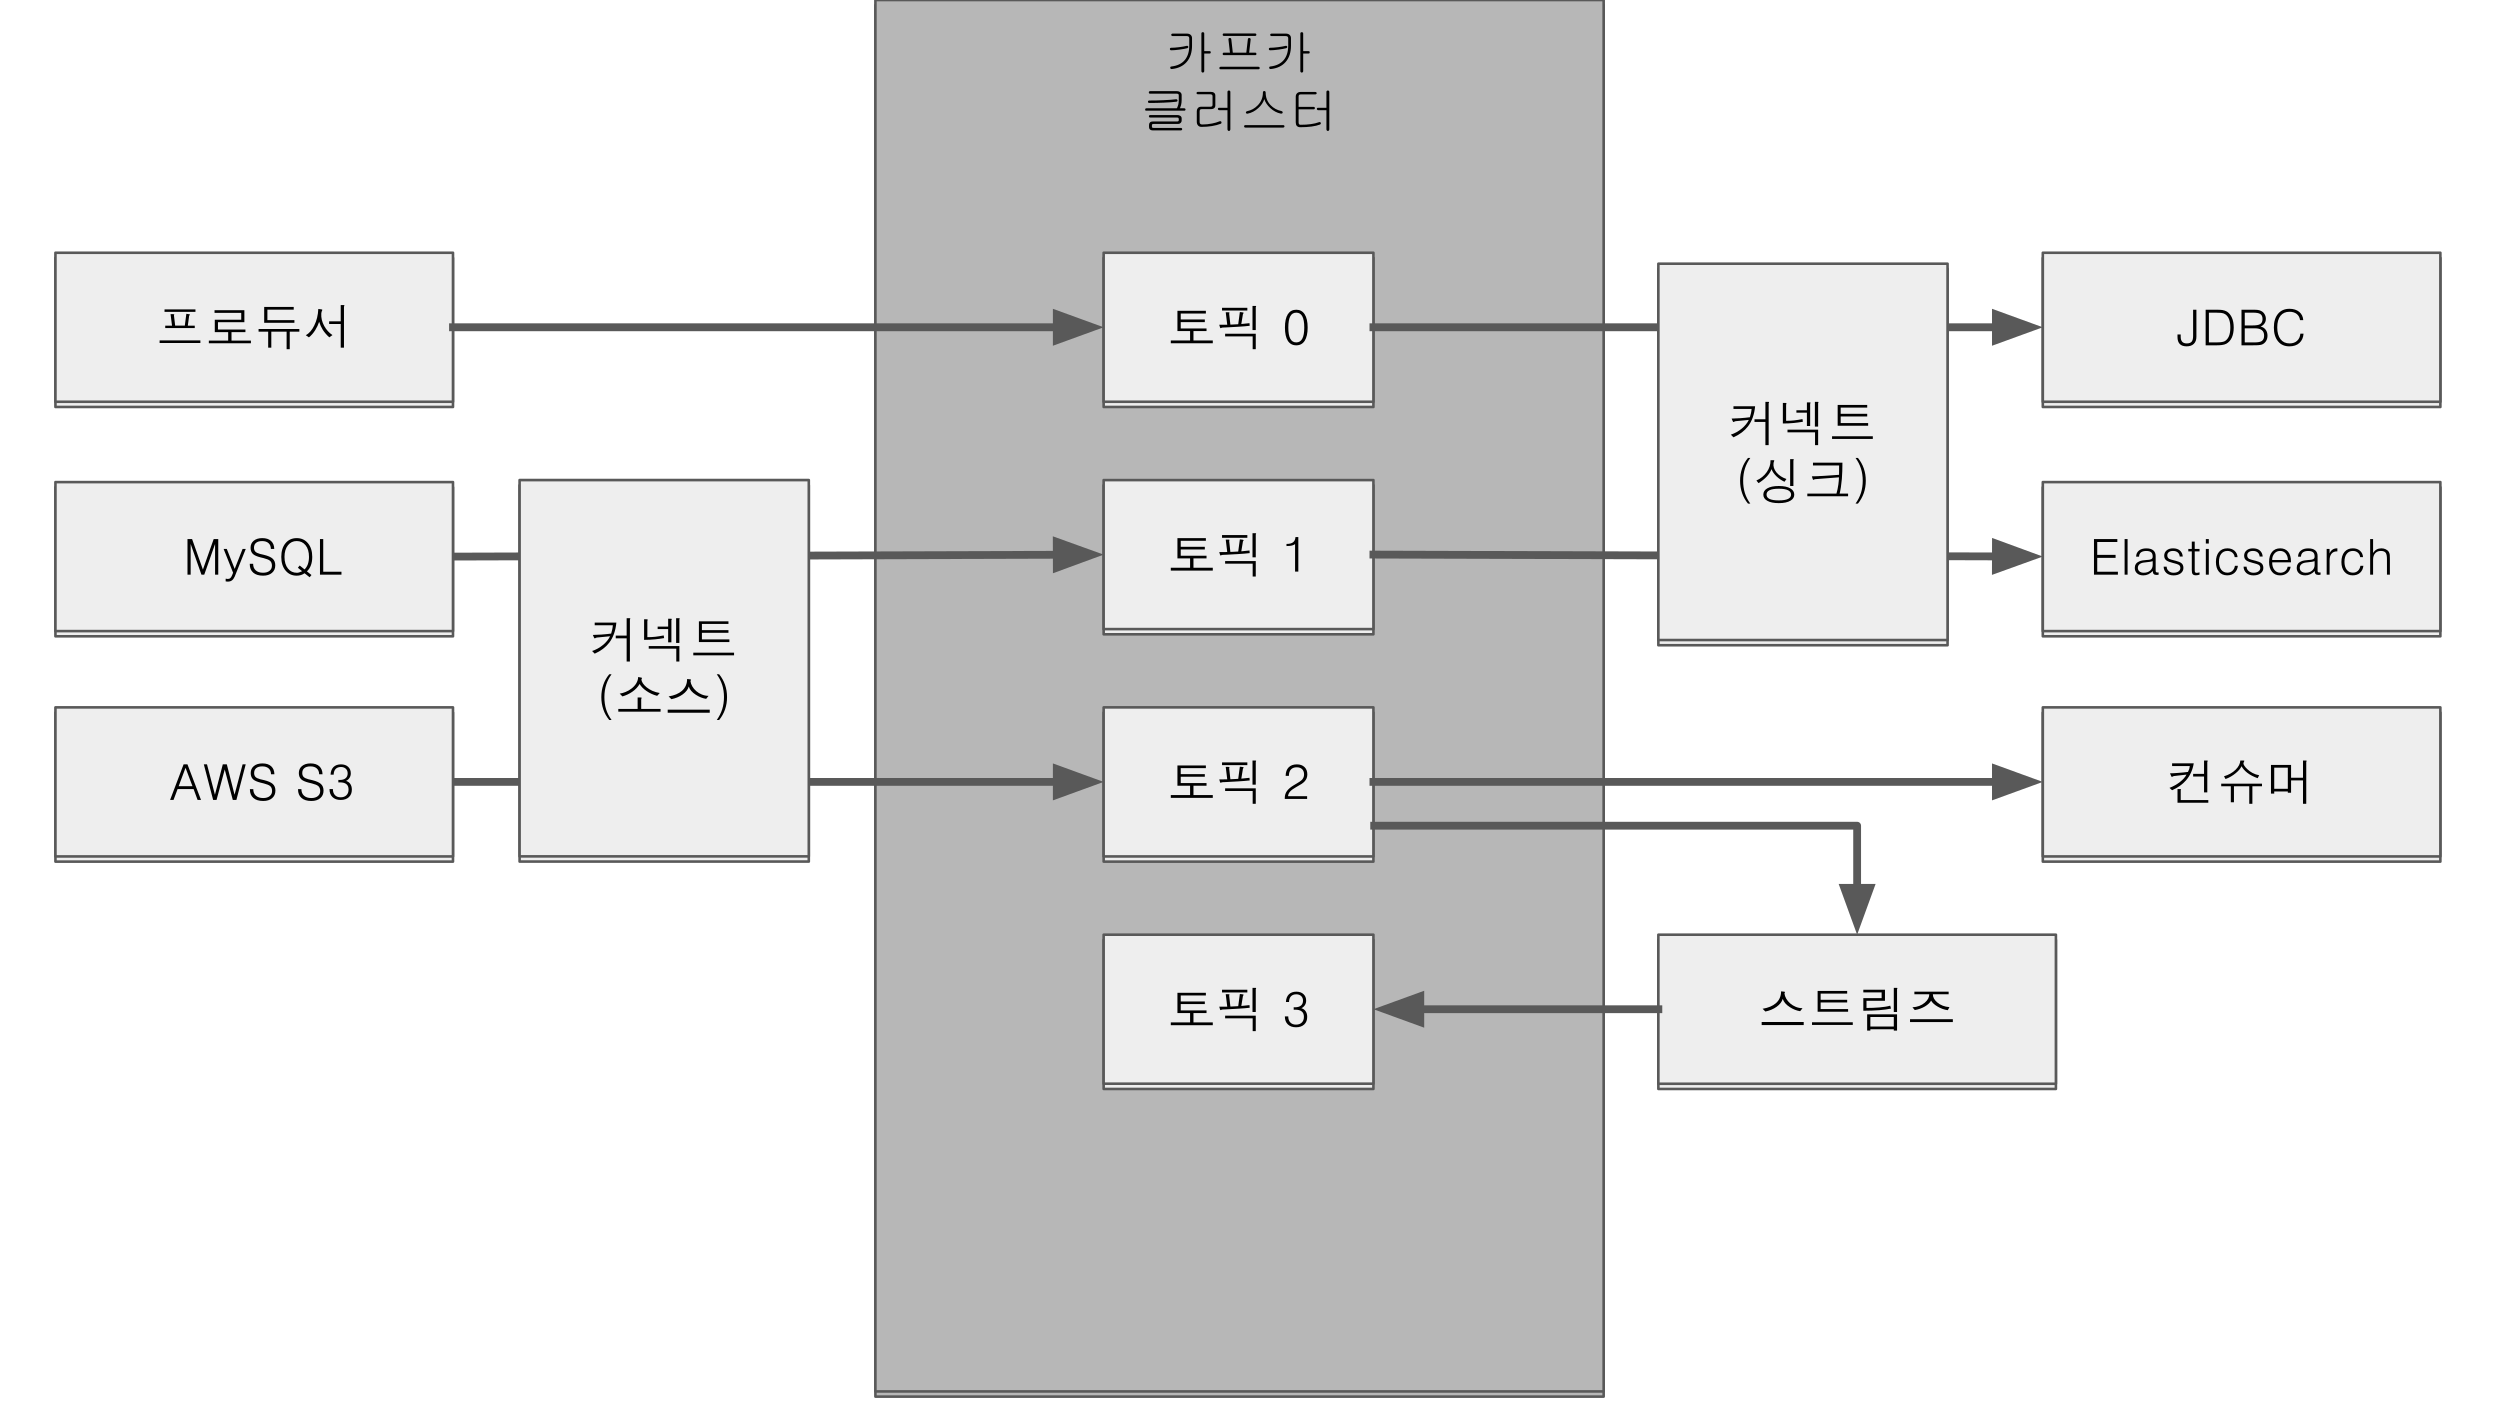 <svg version="1.1" viewBox="0.0 0.0 960.0 540.0" fill="none" stroke="none" stroke-linecap="square" stroke-miterlimit="10" xmlns:xlink="http://www.w3.org/1999/xlink" xmlns="http://www.w3.org/2000/svg"><clipPath id="g11ddf0a0acf_1_50.0"><path d="m0 0l960.0 0l0 540.0l-960.0 0l0 -540.0z" clip-rule="nonzero"/></clipPath><g clip-path="url(#g11ddf0a0acf_1_50.0)"><path fill="#ffffff" d="m0 0l960.0 0l0 540.0l-960.0 0z" fill-rule="evenodd"/><g filter="url(#shadowFilter-g11ddf0a0acf_1_50.1)"><use xlink:href="#g11ddf0a0acf_1_50.1" transform="matrix(1.0 0.0 0.0 1.0 0.0 2.0)"/></g><defs><filter id="shadowFilter-g11ddf0a0acf_1_50.1" filterUnits="userSpaceOnUse"><feGaussianBlur in="SourceAlpha" stdDeviation="2.0" result="blur"/><feComponentTransfer in="blur" color-interpolation-filters="sRGB"><feFuncR type="linear" slope="0" intercept="0.0"/><feFuncG type="linear" slope="0" intercept="0.0"/><feFuncB type="linear" slope="0" intercept="0.0"/><feFuncA type="linear" slope="0.5" intercept="0"/></feComponentTransfer></filter></defs><g id="g11ddf0a0acf_1_50.1"><path fill="#eeeeee" d="m21.287 97.058l152.661 0l0 57.228l-152.661 0z" fill-rule="evenodd"/><path stroke="#595959" stroke-width="1.0" stroke-linejoin="round" stroke-linecap="butt" d="m21.287 97.058l152.661 0l0 57.228l-152.661 0z" fill-rule="evenodd"/><path fill="#000000" d="m63.18 118.811l0 0.953l11.875 0l0 -0.953l-11.875 0zm3.188 1.812l-0.875 0l0.562 4.422l-2.609 0l0 0.938l11.344 0l0 -0.938l-2.672 0l0.5 -3.703q0.031 -0.109 0.094 -0.219q0.047 -0.047 0.141 -0.141q0.125 -0.141 0.094 -0.188q-0.047 -0.078 -0.406 -0.141l-0.984 -0.156l-0.594 4.547l-3.703 0l-0.453 -3.812q-0.031 -0.094 0.016 -0.203q0.016 -0.047 0.047 -0.141q0.094 -0.156 0.047 -0.203q-0.094 -0.062 -0.547 -0.062zm-5.078 10.078l0 1.016l15.656 0l0 -1.016l-15.656 0zm21.094 -11.594l0 1.031l10.25 0l0 2.641l-10.156 0l0 4.75l5.141 0l0 3.266l-7.422 0l0 1.031l16.156 0l0 -1.031l-7.453 0l0 -3.266l5.344 0l0 -0.984l-10.547 0l0 -2.828l10.141 0l0 -4.609l-11.453 0zm19.062 -1.234l0 6.094l11.609 0l0 -1.047l-10.375 0l0 -4.0l10.109 0l0 -1.047l-11.344 0zm13.5 8.469l-15.656 0l0 1.016l3.688 0l0 6.141l1.203 0l0 -6.141l5.875 0l0 6.734l1.203 0l0 -6.734l3.688 0l0 -1.016zm8.359 -7.562l-1.078 -0.141q-0.156 3.578 -1.562 6.375q-1.297 2.641 -3.234 3.719l1.188 0.812q1.344 -1.047 2.438 -2.797q0.969 -1.547 1.5 -3.188q0.516 1.688 1.375 3.062q0.938 1.484 2.516 2.922l1.219 -0.875q-1.938 -1.281 -3.141 -3.438q-1.312 -2.375 -1.156 -4.828q0.016 -0.312 0.109 -0.656q0.062 -0.188 0.188 -0.453q0.141 -0.281 0.094 -0.359q-0.047 -0.109 -0.453 -0.156zm3.078 4.625l0 1.016l4.453 0l0 9.078l1.25 0l0 -15.688q0 -0.094 0.047 -0.172q0.016 -0.062 0.078 -0.188q0.078 -0.172 0.047 -0.219q-0.047 -0.094 -0.391 -0.094l-1.031 0l0 6.266l-4.453 0z" fill-rule="nonzero"/></g><g filter="url(#shadowFilter-g11ddf0a0acf_1_50.2)"><use xlink:href="#g11ddf0a0acf_1_50.2" transform="matrix(1.0 0.0 0.0 1.0 0.0 2.0)"/></g><defs><filter id="shadowFilter-g11ddf0a0acf_1_50.2" filterUnits="userSpaceOnUse"><feGaussianBlur in="SourceAlpha" stdDeviation="2.0" result="blur"/><feComponentTransfer in="blur" color-interpolation-filters="sRGB"><feFuncR type="linear" slope="0" intercept="0.0"/><feFuncG type="linear" slope="0" intercept="0.0"/><feFuncB type="linear" slope="0" intercept="0.0"/><feFuncA type="linear" slope="0.5" intercept="0"/></feComponentTransfer></filter></defs><g id="g11ddf0a0acf_1_50.2"><path fill="#b7b7b7" d="m336.155 0l279.654 0l0 534.299l-279.654 0z" fill-rule="evenodd"/><path stroke="#595959" stroke-width="1.0" stroke-linejoin="round" stroke-linecap="butt" d="m336.155 0l279.654 0l0 534.299l-279.654 0z" fill-rule="evenodd"/></g><path fill="#000000" fill-opacity="0.0" d="m420.464 -2.6246718E-7l111.055 0l0 64.63l-111.055 0z" fill-rule="evenodd"/><path fill="#000000" d="m455.741 12.904l-5.422 0q-0.281 0 -0.438 0.141q-0.125 0.141 -0.125 0.328q0 0.188 0.125 0.328q0.172 0.156 0.453 0.156l5.375 0q0.516 0 0.75 0.219q0.219 0.219 0.219 0.656l0 2.75q0 3.562 -1.734 5.594q-1.734 2.062 -5.109 2.453q-0.531 0.047 -0.453 0.531q0.062 0.484 0.578 0.453q3.641 -0.359 5.703 -2.688q2.078 -2.375 2.078 -6.297l0 -2.875q0 -0.812 -0.547 -1.281q-0.516 -0.469 -1.453 -0.469zm-0.141 4.719q-1.062 0.266 -2.859 0.5q-1.797 0.219 -2.969 0.219q-0.531 0 -0.531 0.484q0 0.484 0.547 0.484q1.234 0 3.141 -0.266q1.844 -0.234 2.969 -0.531q0.234 -0.078 0.359 -0.266q0.109 -0.156 0.047 -0.328q-0.047 -0.188 -0.234 -0.281q-0.188 -0.094 -0.469 -0.016zm6.828 2.016l0 -6.781q0 -0.25 -0.188 -0.391q-0.141 -0.109 -0.375 -0.109q-0.219 0 -0.359 0.109q-0.172 0.141 -0.172 0.391l0 14.469q0 0.25 0.172 0.391q0.141 0.156 0.359 0.156q0.234 0 0.375 -0.156q0.188 -0.141 0.188 -0.391l0 -6.766l2.062 0q0.438 0 0.438 -0.469q0 -0.453 -0.438 -0.453l-2.062 0zm19.562 0.578l-2.312 0l0.578 -5.031q0.016 -0.266 -0.141 -0.438q-0.141 -0.125 -0.359 -0.156q-0.219 -0.016 -0.391 0.094q-0.172 0.141 -0.188 0.391l-0.594 5.141l-5.188 0l-0.578 -5.156q-0.031 -0.25 -0.219 -0.391q-0.172 -0.109 -0.391 -0.094q-0.219 0.016 -0.359 0.156q-0.156 0.156 -0.125 0.422l0.578 5.062l-2.312 0q-0.469 0 -0.469 0.469q-0.031 0.484 0.422 0.484l12.078 0q0.469 0 0.438 -0.484q0 -0.469 -0.469 -0.469zm-0.078 -7.375l-11.891 0q-0.531 0 -0.5 0.484q0 0.469 0.5 0.469l11.969 0q0.219 0 0.344 -0.156q0.125 -0.141 0.109 -0.312q0 -0.219 -0.125 -0.344q-0.172 -0.141 -0.406 -0.141zm1.266 12.797l-14.391 0q-0.25 0 -0.406 0.125q-0.125 0.156 -0.141 0.344q-0.031 0.188 0.094 0.328q0.109 0.156 0.312 0.156l14.672 0q0.203 0 0.312 -0.156q0.109 -0.141 0.109 -0.328q-0.016 -0.188 -0.156 -0.344q-0.156 -0.125 -0.406 -0.125zm10.562 -12.734l-5.422 0q-0.281 0 -0.438 0.141q-0.125 0.141 -0.125 0.328q0 0.188 0.125 0.328q0.172 0.156 0.453 0.156l5.375 0q0.516 0 0.75 0.219q0.219 0.219 0.219 0.656l0 2.75q0 3.562 -1.734 5.594q-1.734 2.062 -5.109 2.453q-0.531 0.047 -0.453 0.531q0.062 0.484 0.578 0.453q3.641 -0.359 5.703 -2.688q2.078 -2.375 2.078 -6.297l0 -2.875q0 -0.812 -0.547 -1.281q-0.516 -0.469 -1.453 -0.469zm-0.141 4.719q-1.062 0.266 -2.859 0.5q-1.797 0.219 -2.969 0.219q-0.531 0 -0.531 0.484q0 0.484 0.547 0.484q1.234 0 3.141 -0.266q1.844 -0.234 2.969 -0.531q0.234 -0.078 0.359 -0.266q0.109 -0.156 0.047 -0.328q-0.047 -0.188 -0.234 -0.281q-0.188 -0.094 -0.469 -0.016zm6.828 2.016l0 -6.781q0 -0.25 -0.188 -0.391q-0.141 -0.109 -0.375 -0.109q-0.219 0 -0.359 0.109q-0.172 0.141 -0.172 0.391l0 14.469q0 0.25 0.172 0.391q0.141 0.156 0.359 0.156q0.234 0 0.375 -0.156q0.188 -0.141 0.188 -0.391l0 -6.766l2.062 0q0.438 0 0.438 -0.469q0 -0.453 -0.438 -0.453l-2.062 0z" fill-rule="nonzero"/><path fill="#000000" d="m451.538 38.117q-1.75 0.234 -4.766 0.359q-2.609 0.125 -5.391 0.125q-0.562 0 -0.562 0.453q0 0.484 0.562 0.484q2.781 0 5.578 -0.125q3.031 -0.125 4.797 -0.359q0.219 -0.031 0.359 -0.203q0.094 -0.141 0.047 -0.344q-0.031 -0.188 -0.188 -0.297q-0.172 -0.141 -0.438 -0.094zm0.375 -3.109l-10.25 0q-0.5 0 -0.516 0.484q0 0.484 0.5 0.484l10.203 0q0.469 0 0.656 0.172q0.141 0.172 0.141 0.516l0 1.672q0 1.078 -0.188 1.859q-0.25 1.047 -0.891 1.938l1.156 0q0.562 -0.766 0.812 -1.828q0.219 -0.891 0.219 -1.953l0 -1.828q0 -0.672 -0.5 -1.078q-0.5 -0.438 -1.344 -0.438zm2.781 6.578l-14.422 0q-0.5 0 -0.531 0.453q-0.047 0.469 0.406 0.469l14.672 0q0.203 0 0.312 -0.141q0.109 -0.141 0.109 -0.328q-0.016 -0.203 -0.141 -0.328q-0.172 -0.125 -0.406 -0.125zm-2.641 2.594l-10.297 0q-0.562 0 -0.578 0.469q0 0.484 0.562 0.484l10.188 0q0.391 0 0.547 0.125q0.172 0.141 0.172 0.469l0 0.453q0 0.25 -0.188 0.359q-0.156 0.109 -0.5 0.109l-9.312 0q-0.688 0 -1.062 0.359q-0.359 0.359 -0.359 0.969l0 0.828q0 0.578 0.344 0.906q0.359 0.359 0.984 0.359l10.906 0q0.25 0 0.375 -0.156q0.125 -0.141 0.125 -0.328q-0.016 -0.188 -0.141 -0.344q-0.172 -0.125 -0.422 -0.125l-10.438 0q-0.328 0 -0.484 -0.109q-0.141 -0.109 -0.141 -0.391l0 -0.453q0 -0.266 0.125 -0.422q0.156 -0.141 0.516 -0.141l9.422 0q0.594 0 0.969 -0.391q0.391 -0.359 0.391 -0.891l0 -0.891q0 -0.578 -0.516 -0.938q-0.484 -0.312 -1.188 -0.312zm12.875 -8.906l-4.859 0q-0.594 0 -0.594 0.469q-0.016 0.453 0.562 0.453l4.531 0q0.547 0 0.812 0.172q0.234 0.188 0.234 0.578l0 3.359q0 0.375 -0.234 0.531q-0.219 0.156 -0.703 0.156l-3.5 0q-0.734 0 -1.203 0.516q-0.406 0.484 -0.406 1.172l0 4.078q0 0.875 0.453 1.391q0.469 0.578 1.359 0.578q2.062 0 3.984 -0.312q1.938 -0.312 3.406 -0.891q0.219 -0.109 0.281 -0.312q0.047 -0.188 -0.016 -0.375q-0.094 -0.188 -0.281 -0.266q-0.203 -0.094 -0.453 0.016q-1.25 0.531 -2.875 0.844q-1.844 0.375 -3.766 0.375q-0.547 0 -0.781 -0.266q-0.219 -0.234 -0.219 -0.719l0 -4.0q0 -0.484 0.172 -0.688q0.188 -0.219 0.641 -0.219l3.391 0q0.938 0 1.406 -0.406q0.422 -0.375 0.422 -1.062l0 -3.766q0 -0.688 -0.484 -1.047q-0.453 -0.359 -1.281 -0.359zm7.531 14.344l0 -14.312q0 -0.266 -0.172 -0.422q-0.156 -0.125 -0.375 -0.125q-0.25 0 -0.391 0.125q-0.172 0.156 -0.172 0.422l0 6.078l-3.172 0q-0.266 0 -0.391 0.125q-0.125 0.156 -0.125 0.328q0.016 0.188 0.172 0.344q0.156 0.141 0.438 0.141l3.078 0l0 7.297q0 0.312 0.172 0.5q0.141 0.172 0.391 0.172q0.219 0 0.375 -0.172q0.172 -0.203 0.172 -0.5zm12.5 -14.078q0 2.875 -1.984 4.906q-1.719 1.766 -4.016 2.234q-0.297 0.047 -0.422 0.234q-0.141 0.156 -0.109 0.359q0.031 0.188 0.203 0.297q0.188 0.109 0.453 0.078q2.25 -0.453 4.094 -2.141q1.75 -1.578 2.312 -3.453q0.594 1.859 2.312 3.453q1.828 1.672 3.984 2.109q0.312 0.062 0.531 -0.047q0.188 -0.109 0.219 -0.312q0.062 -0.203 -0.062 -0.375q-0.156 -0.188 -0.438 -0.25q-2.422 -0.5 -4.094 -2.219q-1.922 -1.984 -1.922 -4.844q0 -0.297 -0.172 -0.484q-0.156 -0.141 -0.359 -0.141q-0.219 0 -0.375 0.141q-0.156 0.172 -0.156 0.453zm7.734 12.5l-14.406 0q-0.547 0 -0.547 0.469q0 0.484 0.547 0.484l14.422 0q0.234 0 0.391 -0.156q0.141 -0.141 0.141 -0.328q0 -0.188 -0.141 -0.344q-0.156 -0.125 -0.406 -0.125zm12.297 -12.734l-5.531 0q-0.938 0 -1.438 0.562q-0.453 0.484 -0.453 1.25l0 9.859q0 0.875 0.391 1.344q0.453 0.531 1.375 0.531q2.344 0 4.25 -0.25q1.969 -0.266 3.219 -0.75q0.547 -0.234 0.359 -0.688q-0.172 -0.438 -0.703 -0.234q-1.344 0.5 -3.078 0.734q-1.734 0.25 -4.031 0.25q-0.375 0 -0.531 -0.266q-0.156 -0.203 -0.156 -0.625l0 -5.031l5.719 0q0.531 0 0.531 -0.484q0 -0.469 -0.531 -0.469l-5.719 0l0 -3.922q0 -0.422 0.172 -0.641q0.203 -0.219 0.609 -0.219l5.578 0q0.281 0 0.453 -0.156q0.141 -0.141 0.141 -0.328q-0.016 -0.188 -0.156 -0.328q-0.188 -0.141 -0.469 -0.141zm5.469 14.312l0 -14.312q0 -0.266 -0.172 -0.422q-0.156 -0.125 -0.375 -0.125q-0.25 0 -0.391 0.125q-0.172 0.156 -0.172 0.422l0 6.078l-3.172 0q-0.266 0 -0.391 0.125q-0.125 0.156 -0.125 0.328q0.016 0.188 0.172 0.344q0.156 0.141 0.438 0.141l3.078 0l0 7.297q0 0.312 0.172 0.5q0.141 0.172 0.391 0.172q0.219 0 0.375 -0.172q0.172 -0.203 0.172 -0.5z" fill-rule="nonzero"/><g filter="url(#shadowFilter-g11ddf0a0acf_1_50.3)"><use xlink:href="#g11ddf0a0acf_1_50.3" transform="matrix(1.0 0.0 0.0 1.0 0.0 2.0)"/></g><defs><filter id="shadowFilter-g11ddf0a0acf_1_50.3" filterUnits="userSpaceOnUse"><feGaussianBlur in="SourceAlpha" stdDeviation="2.0" result="blur"/><feComponentTransfer in="blur" color-interpolation-filters="sRGB"><feFuncR type="linear" slope="0" intercept="0.0"/><feFuncG type="linear" slope="0" intercept="0.0"/><feFuncB type="linear" slope="0" intercept="0.0"/><feFuncA type="linear" slope="0.5" intercept="0"/></feComponentTransfer></filter></defs><g id="g11ddf0a0acf_1_50.3"><path fill="#eeeeee" d="m423.801 97.058l103.591 0l0 57.228l-103.591 0z" fill-rule="evenodd"/><path stroke="#595959" stroke-width="1.0" stroke-linejoin="round" stroke-linecap="butt" d="m423.801 97.058l103.591 0l0 57.228l-103.591 0z" fill-rule="evenodd"/><path fill="#000000" d="m452.135 119.358l0 7.781l4.859 0l0 3.594l-7.406 0l0 1.078l16.125 0l0 -1.078l-7.422 0l0 -3.594l5.016 0l0 -1.016l-9.906 0l0 -2.422l9.25 0l0 -1.016l-9.25 0l0 -2.297l9.656 0l0 -1.031l-10.922 0zm17.125 -1.172l0 1.047l9.719 0l0 -1.047l-9.719 0zm2.312 1.719l-0.891 0l0.578 4.781q-0.656 0.016 -1.625 0.016q-0.875 0 -1.438 0l0.297 1.031q0.094 0.25 0.172 0.297q0.062 0.016 0.203 -0.062q0.125 -0.078 0.25 -0.109q0.172 -0.078 0.422 -0.078l1.203 -0.047q2.906 -0.156 4.562 -0.25q2.891 -0.172 4.578 -0.375l-0.078 -1.016l-2.531 0.266l-0.609 0.062l0.609 -3.719q0.016 -0.109 0.078 -0.203q0.031 -0.062 0.109 -0.156q0.125 -0.156 0.094 -0.234q-0.062 -0.094 -0.5 -0.172l-0.953 -0.109l-0.625 4.672l-0.875 0.047q-0.797 0.047 -1.172 0.062q-0.641 0.047 -0.969 0.047l-0.453 -4.109q-0.016 -0.109 0.016 -0.203q0.016 -0.047 0.062 -0.141q0.078 -0.172 0.031 -0.203q-0.094 -0.078 -0.547 -0.094zm9.391 -2.438l0 9.266l1.25 0l0 -8.688q0 -0.078 0.016 -0.156q0.016 -0.031 0.078 -0.109q0.094 -0.188 0.047 -0.234q-0.047 -0.078 -0.406 -0.078l-0.984 0zm-10.516 10.688l0 1.016l10.578 0l0 4.922l1.188 0l0 -5.938l-11.766 0zm22.971 -2.391q0 3.344 1.109 5.109q1.141 1.734 3.25 1.734q2.094 0 3.219 -1.734q1.141 -1.766 1.141 -5.094q0 -3.344 -1.141 -5.094q-1.125 -1.75 -3.219 -1.75q-2.109 0 -3.25 1.719q-1.109 1.766 -1.109 5.109zm1.297 0q0 -2.906 0.75 -4.312q0.734 -1.391 2.312 -1.391q1.547 0 2.297 1.391q0.766 1.406 0.766 4.312q0 2.891 -0.766 4.297q-0.75 1.422 -2.297 1.422q-1.578 0 -2.312 -1.422q-0.75 -1.406 -0.75 -4.297z" fill-rule="nonzero"/></g><g filter="url(#shadowFilter-g11ddf0a0acf_1_50.4)"><use xlink:href="#g11ddf0a0acf_1_50.4" transform="matrix(1.0 0.0 0.0 1.0 0.0 2.0)"/></g><defs><filter id="shadowFilter-g11ddf0a0acf_1_50.4" filterUnits="userSpaceOnUse"><feGaussianBlur in="SourceAlpha" stdDeviation="2.0" result="blur"/><feComponentTransfer in="blur" color-interpolation-filters="sRGB"><feFuncR type="linear" slope="0" intercept="0.0"/><feFuncG type="linear" slope="0" intercept="0.0"/><feFuncB type="linear" slope="0" intercept="0.0"/><feFuncA type="linear" slope="0.5" intercept="0"/></feComponentTransfer></filter></defs><g id="g11ddf0a0acf_1_50.4"><path fill="#eeeeee" d="m423.801 184.347l103.591 0l0 57.228l-103.591 0z" fill-rule="evenodd"/><path stroke="#595959" stroke-width="1.0" stroke-linejoin="round" stroke-linecap="butt" d="m423.801 184.347l103.591 0l0 57.228l-103.591 0z" fill-rule="evenodd"/><path fill="#000000" d="m452.135 206.647l0 7.781l4.859 0l0 3.594l-7.406 0l0 1.078l16.125 0l0 -1.078l-7.422 0l0 -3.594l5.016 0l0 -1.016l-9.906 0l0 -2.422l9.25 0l0 -1.016l-9.25 0l0 -2.297l9.656 0l0 -1.031l-10.922 0zm17.125 -1.172l0 1.047l9.719 0l0 -1.047l-9.719 0zm2.312 1.719l-0.891 0l0.578 4.781q-0.656 0.016 -1.625 0.016q-0.875 0 -1.438 0l0.297 1.031q0.094 0.25 0.172 0.297q0.062 0.016 0.203 -0.062q0.125 -0.078 0.25 -0.109q0.172 -0.078 0.422 -0.078l1.203 -0.047q2.906 -0.156 4.562 -0.25q2.891 -0.172 4.578 -0.375l-0.078 -1.016l-2.531 0.266l-0.609 0.062l0.609 -3.719q0.016 -0.109 0.078 -0.203q0.031 -0.062 0.109 -0.156q0.125 -0.156 0.094 -0.234q-0.062 -0.094 -0.5 -0.172l-0.953 -0.109l-0.625 4.672l-0.875 0.047q-0.797 0.047 -1.172 0.062q-0.641 0.047 -0.969 0.047l-0.453 -4.109q-0.016 -0.109 0.016 -0.203q0.016 -0.047 0.062 -0.141q0.078 -0.172 0.031 -0.203q-0.094 -0.078 -0.547 -0.094zm9.391 -2.438l0 9.266l1.25 0l0 -8.688q0 -0.078 0.016 -0.156q0.016 -0.031 0.078 -0.109q0.094 -0.188 0.047 -0.234q-0.047 -0.078 -0.406 -0.078l-0.984 0zm-10.516 10.688l0 1.016l10.578 0l0 4.922l1.188 0l0 -5.938l-11.766 0zm26.861 4.062l1.25 0l0 -13.281l-1.094 0q-0.094 1.375 -0.906 2.0q-0.828 0.641 -2.453 0.641l-0.094 0l0 0.812l0.203 0q1.109 0 1.875 -0.188q0.766 -0.188 1.219 -0.562l0 10.578z" fill-rule="nonzero"/></g><g filter="url(#shadowFilter-g11ddf0a0acf_1_50.5)"><use xlink:href="#g11ddf0a0acf_1_50.5" transform="matrix(1.0 0.0 0.0 1.0 0.0 2.0)"/></g><defs><filter id="shadowFilter-g11ddf0a0acf_1_50.5" filterUnits="userSpaceOnUse"><feGaussianBlur in="SourceAlpha" stdDeviation="2.0" result="blur"/><feComponentTransfer in="blur" color-interpolation-filters="sRGB"><feFuncR type="linear" slope="0" intercept="0.0"/><feFuncG type="linear" slope="0" intercept="0.0"/><feFuncB type="linear" slope="0" intercept="0.0"/><feFuncA type="linear" slope="0.5" intercept="0"/></feComponentTransfer></filter></defs><g id="g11ddf0a0acf_1_50.5"><path fill="#eeeeee" d="m423.801 271.636l103.591 0l0 57.228l-103.591 0z" fill-rule="evenodd"/><path stroke="#595959" stroke-width="1.0" stroke-linejoin="round" stroke-linecap="butt" d="m423.801 271.636l103.591 0l0 57.228l-103.591 0z" fill-rule="evenodd"/><path fill="#000000" d="m452.135 293.936l0 7.781l4.859 0l0 3.594l-7.406 0l0 1.078l16.125 0l0 -1.078l-7.422 0l0 -3.594l5.016 0l0 -1.016l-9.906 0l0 -2.422l9.25 0l0 -1.016l-9.25 0l0 -2.297l9.656 0l0 -1.031l-10.922 0zm17.125 -1.172l0 1.047l9.719 0l0 -1.047l-9.719 0zm2.312 1.719l-0.891 0l0.578 4.781q-0.656 0.016 -1.625 0.016q-0.875 0 -1.438 0l0.297 1.031q0.094 0.25 0.172 0.297q0.062 0.016 0.203 -0.062q0.125 -0.078 0.25 -0.109q0.172 -0.078 0.422 -0.078l1.203 -0.047q2.906 -0.156 4.562 -0.25q2.891 -0.172 4.578 -0.375l-0.078 -1.016l-2.531 0.266l-0.609 0.062l0.609 -3.719q0.016 -0.109 0.078 -0.203q0.031 -0.062 0.109 -0.156q0.125 -0.156 0.094 -0.234q-0.062 -0.094 -0.5 -0.172l-0.953 -0.109l-0.625 4.672l-0.875 0.047q-0.797 0.047 -1.172 0.062q-0.641 0.047 -0.969 0.047l-0.453 -4.109q-0.016 -0.109 0.016 -0.203q0.016 -0.047 0.062 -0.141q0.078 -0.172 0.031 -0.203q-0.094 -0.078 -0.547 -0.094zm9.391 -2.438l0 9.266l1.25 0l0 -8.688q0 -0.078 0.016 -0.156q0.016 -0.031 0.078 -0.109q0.094 -0.188 0.047 -0.234q-0.047 -0.078 -0.406 -0.078l-0.984 0zm-10.516 10.688l0 1.016l10.578 0l0 4.922l1.188 0l0 -5.938l-11.766 0zm22.908 4.062l8.578 0l0 -1.047l-7.328 0q0.078 -0.984 0.781 -1.781q0.672 -0.766 2.078 -1.562l0.922 -0.547q1.031 -0.562 1.438 -0.844q0.719 -0.484 1.125 -0.938q0.547 -0.594 0.797 -1.234q0.266 -0.656 0.266 -1.469q0 -1.781 -1.094 -2.828q-1.078 -1.031 -2.922 -1.031q-2.016 0 -3.156 1.156q-1.109 1.125 -1.156 3.266l1.25 0q0 -1.625 0.781 -2.453q0.766 -0.844 2.234 -0.844q1.312 0 2.062 0.719q0.75 0.719 0.75 2.031q0 0.641 -0.203 1.109q-0.188 0.469 -0.609 0.969q-0.312 0.312 -0.875 0.688q-0.328 0.219 -1.141 0.703l-1.328 0.797q-1.688 1.047 -2.438 2.125q-0.812 1.141 -0.812 2.625l0 0.391z" fill-rule="nonzero"/></g><path fill="#000000" fill-opacity="0.0" d="m173.948 125.672l249.858 0" fill-rule="evenodd"/><path stroke="#595959" stroke-width="3.0" stroke-linejoin="round" stroke-linecap="butt" d="m173.948 125.672l231.858 0" fill-rule="evenodd"/><path fill="#595959" stroke="#595959" stroke-width="3.0" stroke-linecap="butt" d="m405.806 130.627l13.614 -4.955l-13.614 -4.955z" fill-rule="evenodd"/><path fill="#000000" fill-opacity="0.0" d="m173.948 213.733l249.858 -0.756" fill-rule="evenodd"/><path stroke="#595959" stroke-width="3.0" stroke-linejoin="round" stroke-linecap="butt" d="m173.948 213.733l231.858 -0.701" fill-rule="evenodd"/><path fill="#595959" stroke="#595959" stroke-width="3.0" stroke-linecap="butt" d="m405.821 217.986l13.599 -4.996l-13.629 -4.914z" fill-rule="evenodd"/><path fill="#000000" fill-opacity="0.0" d="m173.948 300.249l249.858 0" fill-rule="evenodd"/><path stroke="#595959" stroke-width="3.0" stroke-linejoin="round" stroke-linecap="butt" d="m173.948 300.249l231.858 0" fill-rule="evenodd"/><path fill="#595959" stroke="#595959" stroke-width="3.0" stroke-linecap="butt" d="m405.806 305.205l13.614 -4.955l-13.614 -4.955z" fill-rule="evenodd"/><path fill="#000000" fill-opacity="0.0" d="m527.392 125.672l257.039 0" fill-rule="evenodd"/><path stroke="#595959" stroke-width="3.0" stroke-linejoin="round" stroke-linecap="butt" d="m527.392 125.672l239.039 0" fill-rule="evenodd"/><path fill="#595959" stroke="#595959" stroke-width="3.0" stroke-linecap="butt" d="m766.431 130.627l13.614 -4.955l-13.614 -4.955z" fill-rule="evenodd"/><path fill="#000000" fill-opacity="0.0" d="m527.392 212.961l257.039 0.756" fill-rule="evenodd"/><path stroke="#595959" stroke-width="3.0" stroke-linejoin="round" stroke-linecap="butt" d="m527.392 212.961l239.039 0.703" fill-rule="evenodd"/><path fill="#595959" stroke="#595959" stroke-width="3.0" stroke-linecap="butt" d="m766.416 218.619l13.629 -4.915l-13.6 -4.995z" fill-rule="evenodd"/><path fill="#000000" fill-opacity="0.0" d="m527.392 300.25l257.039 0" fill-rule="evenodd"/><path stroke="#595959" stroke-width="3.0" stroke-linejoin="round" stroke-linecap="butt" d="m527.392 300.25l239.039 0" fill-rule="evenodd"/><path fill="#595959" stroke="#595959" stroke-width="3.0" stroke-linecap="butt" d="m766.431 305.206l13.614 -4.955l-13.614 -4.955z" fill-rule="evenodd"/><g filter="url(#shadowFilter-g11ddf0a0acf_1_50.6)"><use xlink:href="#g11ddf0a0acf_1_50.6" transform="matrix(1.0 0.0 0.0 1.0 0.0 2.0)"/></g><defs><filter id="shadowFilter-g11ddf0a0acf_1_50.6" filterUnits="userSpaceOnUse"><feGaussianBlur in="SourceAlpha" stdDeviation="2.0" result="blur"/><feComponentTransfer in="blur" color-interpolation-filters="sRGB"><feFuncR type="linear" slope="0" intercept="0.0"/><feFuncG type="linear" slope="0" intercept="0.0"/><feFuncB type="linear" slope="0" intercept="0.0"/><feFuncA type="linear" slope="0.5" intercept="0"/></feComponentTransfer></filter></defs><g id="g11ddf0a0acf_1_50.6"><path fill="#eeeeee" d="m423.801 358.925l103.591 0l0 57.228l-103.591 0z" fill-rule="evenodd"/><path stroke="#595959" stroke-width="1.0" stroke-linejoin="round" stroke-linecap="butt" d="m423.801 358.925l103.591 0l0 57.228l-103.591 0z" fill-rule="evenodd"/><path fill="#000000" d="m452.135 381.225l0 7.781l4.859 0l0 3.594l-7.406 0l0 1.078l16.125 0l0 -1.078l-7.422 0l0 -3.594l5.016 0l0 -1.016l-9.906 0l0 -2.422l9.25 0l0 -1.016l-9.25 0l0 -2.297l9.656 0l0 -1.031l-10.922 0zm17.125 -1.172l0 1.047l9.719 0l0 -1.047l-9.719 0zm2.312 1.719l-0.891 0l0.578 4.781q-0.656 0.016 -1.625 0.016q-0.875 0 -1.438 0l0.297 1.031q0.094 0.25 0.172 0.297q0.062 0.016 0.203 -0.062q0.125 -0.078 0.25 -0.109q0.172 -0.078 0.422 -0.078l1.203 -0.047q2.906 -0.156 4.562 -0.25q2.891 -0.172 4.578 -0.375l-0.078 -1.016l-2.531 0.266l-0.609 0.062l0.609 -3.719q0.016 -0.109 0.078 -0.203q0.031 -0.062 0.109 -0.156q0.125 -0.156 0.094 -0.234q-0.062 -0.094 -0.5 -0.172l-0.953 -0.109l-0.625 4.672l-0.875 0.047q-0.797 0.047 -1.172 0.062q-0.641 0.047 -0.969 0.047l-0.453 -4.109q-0.016 -0.109 0.016 -0.203q0.016 -0.047 0.062 -0.141q0.078 -0.172 0.031 -0.203q-0.094 -0.078 -0.547 -0.094zm9.391 -2.438l0 9.266l1.25 0l0 -8.688q0 -0.078 0.016 -0.156q0.016 -0.031 0.078 -0.109q0.094 -0.188 0.047 -0.234q-0.047 -0.078 -0.406 -0.078l-0.984 0zm-10.516 10.688l0 1.016l10.578 0l0 4.922l1.188 0l0 -5.938l-11.766 0zm22.939 0.281l0 0.016q0 1.938 1.141 3.047q1.141 1.109 3.156 1.109q1.969 0 3.141 -1.078q1.141 -1.078 1.141 -2.891q0 -1.297 -0.594 -2.172q-0.562 -0.859 -1.641 -1.172q0.891 -0.453 1.344 -1.188q0.484 -0.75 0.484 -1.719q0 -1.578 -1.016 -2.5q-1.016 -0.953 -2.75 -0.953q-1.812 0 -2.875 1.031q-1.047 1.062 -1.125 2.938l1.188 0q0.031 -1.422 0.75 -2.188q0.734 -0.766 2.047 -0.766q1.156 0 1.875 0.672q0.703 0.672 0.703 1.766q0 1.234 -0.797 1.891q-0.797 0.656 -2.297 0.656l-0.484 -0.031l0 0.969l0.578 -0.016q1.688 0 2.5 0.672q0.844 0.656 0.844 2.078q0 1.406 -0.812 2.188q-0.797 0.797 -2.25 0.797q-1.391 0 -2.172 -0.844q-0.781 -0.828 -0.781 -2.312l-1.297 0z" fill-rule="nonzero"/></g><g filter="url(#shadowFilter-g11ddf0a0acf_1_50.7)"><use xlink:href="#g11ddf0a0acf_1_50.7" transform="matrix(1.0 0.0 0.0 1.0 0.0 2.0)"/></g><defs><filter id="shadowFilter-g11ddf0a0acf_1_50.7" filterUnits="userSpaceOnUse"><feGaussianBlur in="SourceAlpha" stdDeviation="2.0" result="blur"/><feComponentTransfer in="blur" color-interpolation-filters="sRGB"><feFuncR type="linear" slope="0" intercept="0.0"/><feFuncG type="linear" slope="0" intercept="0.0"/><feFuncB type="linear" slope="0" intercept="0.0"/><feFuncA type="linear" slope="0.5" intercept="0"/></feComponentTransfer></filter></defs><g id="g11ddf0a0acf_1_50.7"><path fill="#eeeeee" d="m21.287 185.119l152.661 0l0 57.228l-152.661 0z" fill-rule="evenodd"/><path stroke="#595959" stroke-width="1.0" stroke-linejoin="round" stroke-linecap="butt" d="m21.287 185.119l152.661 0l0 57.228l-152.661 0z" fill-rule="evenodd"/><path fill="#000000" d="m71.993 220.668l1.219 0l0 -11.781l4.141 11.781l1.078 0l4.156 -11.781l0 11.781l1.219 0l0 -13.672l-1.75 0l-4.141 11.719l-4.156 -11.719l-1.766 0l0 13.672zm18.129 0.75l4.25 -10.625l-1.219 0l-3.031 7.672l-3.031 -7.672l-1.219 0l3.641 9.141l-0.359 0.906q-0.328 0.781 -0.641 1.078q-0.391 0.406 -1.062 0.406l-0.375 -0.062l-0.422 -0.047l0 1.031q0.219 0.047 0.406 0.062q0.203 0.031 0.406 0.031q0.984 0 1.609 -0.484q0.594 -0.438 1.047 -1.438zm5.785 -4.906l0 0.094q0 2.141 1.328 3.281q1.312 1.172 3.781 1.172q2.172 0 3.422 -1.078q1.266 -1.078 1.266 -2.891q0 -1.656 -1.031 -2.578q-0.984 -0.875 -3.25 -1.438l-1.594 -0.375q-1.234 -0.328 -1.766 -0.859q-0.531 -0.562 -0.531 -1.5q0 -1.234 0.797 -1.891q0.812 -0.672 2.328 -0.672q1.578 0 2.453 0.781q0.891 0.781 0.906 2.234l1.297 0q-0.031 -1.953 -1.234 -3.062q-1.203 -1.094 -3.359 -1.094q-2.078 0 -3.312 1.031q-1.188 1.0 -1.188 2.656q0 1.562 0.922 2.422q0.812 0.75 2.812 1.266l1.281 0.312q1.781 0.453 2.438 1.0q0.75 0.641 0.75 1.906q0 1.234 -0.906 1.953q-0.906 0.75 -2.5 0.75q-1.828 0 -2.828 -0.922q-0.984 -0.891 -0.984 -2.5l-1.297 0zm20.104 2.828q-0.484 0.266 -1.031 0.438q-0.5 0.172 -0.938 0.172q-2.172 0 -3.453 -1.609q-1.344 -1.656 -1.344 -4.5q0 -2.812 1.344 -4.484q1.281 -1.594 3.344 -1.594q2.094 0 3.391 1.594q1.328 1.641 1.328 4.484q0 1.594 -0.453 2.844q-0.438 1.188 -1.25 1.969l-1.875 -1.5l-0.688 0.859l1.625 1.328zm2.891 2.328l0.703 -0.859l-1.75 -1.406q1.031 -0.953 1.531 -2.328q0.516 -1.375 0.516 -3.234q0 -3.312 -1.688 -5.281q-1.641 -1.922 -4.281 -1.922q-2.641 0 -4.266 1.922q-1.656 1.969 -1.656 5.281q0 3.312 1.656 5.266q1.625 1.953 4.266 1.953q0.828 0 1.609 -0.234q0.797 -0.25 1.406 -0.703l1.953 1.547zm3.969 -1.0l8.25 0l0 -1.125l-7 0l0 -12.547l-1.25 0l0 13.672z" fill-rule="nonzero"/></g><g filter="url(#shadowFilter-g11ddf0a0acf_1_50.8)"><use xlink:href="#g11ddf0a0acf_1_50.8" transform="matrix(1.0 0.0 0.0 1.0 0.0 2.0)"/></g><defs><filter id="shadowFilter-g11ddf0a0acf_1_50.8" filterUnits="userSpaceOnUse"><feGaussianBlur in="SourceAlpha" stdDeviation="2.0" result="blur"/><feComponentTransfer in="blur" color-interpolation-filters="sRGB"><feFuncR type="linear" slope="0" intercept="0.0"/><feFuncG type="linear" slope="0" intercept="0.0"/><feFuncB type="linear" slope="0" intercept="0.0"/><feFuncA type="linear" slope="0.5" intercept="0"/></feComponentTransfer></filter></defs><g id="g11ddf0a0acf_1_50.8"><path fill="#eeeeee" d="m21.287 271.635l152.661 0l0 57.228l-152.661 0z" fill-rule="evenodd"/><path stroke="#595959" stroke-width="1.0" stroke-linejoin="round" stroke-linecap="butt" d="m21.287 271.635l152.661 0l0 57.228l-152.661 0z" fill-rule="evenodd"/><path fill="#000000" d="m65.316 307.185l1.312 0l1.562 -4.172l6.156 0l1.531 4.172l1.312 0l-5.203 -13.672l-1.484 0l-5.188 13.672zm3.297 -5.297l2.625 -7.047l2.672 7.047l-5.297 0zm13.235 5.297l1.297 0l3.156 -11.703l3.094 11.703l1.375 0l3.578 -13.672l-1.188 0l-3.094 11.656l-2.969 -11.656l-1.547 0l-3.016 11.656l-3.047 -11.656l-1.219 0l3.578 13.672zm14.115 -4.156l0 0.094q0 2.141 1.328 3.281q1.312 1.172 3.781 1.172q2.172 0 3.422 -1.078q1.266 -1.078 1.266 -2.891q0 -1.656 -1.031 -2.578q-0.984 -0.875 -3.25 -1.438l-1.594 -0.375q-1.234 -0.328 -1.766 -0.859q-0.531 -0.562 -0.531 -1.5q0 -1.234 0.797 -1.891q0.812 -0.672 2.328 -0.672q1.578 0 2.453 0.781q0.891 0.781 0.906 2.234l1.297 0q-0.031 -1.953 -1.234 -3.062q-1.203 -1.094 -3.359 -1.094q-2.078 0 -3.312 1.031q-1.188 1.0 -1.188 2.656q0 1.562 0.922 2.422q0.812 0.75 2.812 1.266l1.281 0.312q1.781 0.453 2.438 1.0q0.75 0.641 0.75 1.906q0 1.234 -0.906 1.953q-0.906 0.75 -2.5 0.75q-1.828 0 -2.828 -0.922q-0.984 -0.891 -0.984 -2.5l-1.297 0zm18.48 0l0 0.094q0 2.141 1.328 3.281q1.312 1.172 3.781 1.172q2.172 0 3.422 -1.078q1.266 -1.078 1.266 -2.891q0 -1.656 -1.031 -2.578q-0.984 -0.875 -3.25 -1.438l-1.594 -0.375q-1.234 -0.328 -1.766 -0.859q-0.531 -0.562 -0.531 -1.5q0 -1.234 0.797 -1.891q0.812 -0.672 2.328 -0.672q1.578 0 2.453 0.781q0.891 0.781 0.906 2.234l1.297 0q-0.031 -1.953 -1.234 -3.062q-1.203 -1.094 -3.359 -1.094q-2.078 0 -3.312 1.031q-1.188 1.0 -1.188 2.656q0 1.562 0.922 2.422q0.812 0.75 2.812 1.266l1.281 0.312q1.781 0.453 2.438 1.0q0.75 0.641 0.75 1.906q0 1.234 -0.906 1.953q-0.906 0.75 -2.5 0.75q-1.828 0 -2.828 -0.922q-0.984 -0.891 -0.984 -2.5l-1.297 0zm12.088 -0.016l0 0.016q0 1.938 1.141 3.047q1.141 1.109 3.156 1.109q1.969 0 3.141 -1.078q1.141 -1.078 1.141 -2.891q0 -1.297 -0.594 -2.172q-0.562 -0.859 -1.641 -1.172q0.891 -0.453 1.344 -1.188q0.484 -0.75 0.484 -1.719q0 -1.578 -1.016 -2.5q-1.016 -0.953 -2.75 -0.953q-1.812 0 -2.875 1.031q-1.047 1.062 -1.125 2.938l1.187 0q0.031 -1.422 0.75 -2.188q0.734 -0.766 2.047 -0.766q1.156 0 1.875 0.672q0.703 0.672 0.703 1.766q0 1.234 -0.797 1.891q-0.797 0.656 -2.297 0.656l-0.484 -0.031l0 0.969l0.578 -0.016q1.688 0 2.5 0.672q0.844 0.656 0.844 2.078q0 1.406 -0.812 2.188q-0.797 0.797 -2.25 0.797q-1.391 0 -2.172 -0.844q-0.781 -0.828 -0.781 -2.312l-1.297 0z" fill-rule="nonzero"/></g><g filter="url(#shadowFilter-g11ddf0a0acf_1_50.9)"><use xlink:href="#g11ddf0a0acf_1_50.9" transform="matrix(1.0 0.0 0.0 1.0 0.0 2.0)"/></g><defs><filter id="shadowFilter-g11ddf0a0acf_1_50.9" filterUnits="userSpaceOnUse"><feGaussianBlur in="SourceAlpha" stdDeviation="2.0" result="blur"/><feComponentTransfer in="blur" color-interpolation-filters="sRGB"><feFuncR type="linear" slope="0" intercept="0.0"/><feFuncG type="linear" slope="0" intercept="0.0"/><feFuncB type="linear" slope="0" intercept="0.0"/><feFuncA type="linear" slope="0.5" intercept="0"/></feComponentTransfer></filter></defs><g id="g11ddf0a0acf_1_50.9"><path fill="#eeeeee" d="m199.525 184.346l111.055 0l0 144.504l-111.055 0z" fill-rule="evenodd"/><path stroke="#595959" stroke-width="1.0" stroke-linejoin="round" stroke-linecap="butt" d="m199.525 184.346l111.055 0l0 144.504l-111.055 0z" fill-rule="evenodd"/><path fill="#000000" d="m228.366 239.081l0 1.031l6.969 0q-0.078 0.906 -0.25 1.656q-0.125 0.672 -0.406 1.531q-1.594 0.219 -3.781 0.375q-1.953 0.141 -3.234 0.141l0.453 1.062q0.125 0.25 0.219 0.281q0.078 0.016 0.266 -0.094q0.141 -0.094 0.25 -0.141q0.188 -0.094 0.391 -0.109l5.016 -0.484q-0.844 1.797 -2.734 3.359q-1.875 1.547 -4.156 2.297l1.0 1.031q3.562 -1.594 5.578 -4.219q2.312 -3.047 2.734 -7.719l-8.312 0zm8.078 5.0l0 1.031l4.188 0l0 8.906l1.25 0l0 -15.969q0 -0.078 0.016 -0.172q0.016 -0.062 0.078 -0.141q0.094 -0.188 0.047 -0.25q-0.031 -0.094 -0.359 -0.094l-1.031 0l0 6.688l-4.188 0zm11.672 -6.281l-0.781 0l0 7.906q2.266 0 4.219 -0.203q1.516 -0.141 3.469 -0.469l-0.156 -1.031q-1.719 0.344 -3.266 0.516q-1.438 0.156 -3.016 0.156l0 -6.047q0 -0.125 0.016 -0.234q0.016 -0.062 0.078 -0.203q0.078 -0.219 0.031 -0.297q-0.094 -0.094 -0.594 -0.094zm4.422 2.812l0 0.938l4.031 0l0 5.109l1.25 0l0 -8.406q0 -0.078 0.016 -0.172q0.016 -0.047 0.078 -0.141q0.094 -0.188 0.047 -0.25q-0.031 -0.094 -0.359 -0.094l-1.031 0l0 3.016l-4.031 0zm7.094 -3.219l0 9.5l1.25 0l0 -8.922q0 -0.078 0.016 -0.156q0.016 -0.031 0.078 -0.125q0.094 -0.172 0.047 -0.219q-0.047 -0.078 -0.406 -0.078l-0.984 0zm-10.516 10.688l0 1.016l10.578 0l0 4.922l1.188 0l0 -5.938l-11.766 0zm19.266 -9.5l0 7.984l11.703 0l0 -1.031l-10.547 0l0 -2.531l10.188 0l0 -1.031l-10.188 0l0 -2.375l10.188 0l0 -1.016l-11.344 0zm-2.156 12.031l0 1.031l15.656 0l0 -1.031l-15.656 0z" fill-rule="nonzero"/><path fill="#000000" d="m234.834 258.925l-0.891 0q-1.531 1.844 -2.266 4.031q-0.766 2.203 -0.766 4.734q0 2.516 0.766 4.734q0.734 2.188 2.266 4.047l0.891 0q-1.438 -1.984 -2.109 -4.141q-0.641 -2.141 -0.641 -4.641q0 -2.609 0.734 -4.859q0.672 -2.047 2.016 -3.906zm3.125 7.422l1.062 1.078q2.109 -0.625 3.766 -1.781q1.859 -1.297 2.828 -3.0q0.828 1.453 2.609 2.672q1.859 1.297 4.125 1.891l1.0 -1.094q-1.469 -0.234 -2.828 -0.828q-1.234 -0.562 -2.203 -1.344q-0.953 -0.781 -1.484 -1.578q-0.516 -0.812 -0.516 -1.5q0 -0.062 0.031 -0.125q0.031 -0.062 0.094 -0.141q0.109 -0.156 0.094 -0.234q-0.016 -0.109 -0.328 -0.172l-1.156 -0.219q-0.031 1.266 -0.75 2.469q-0.641 1.062 -1.75 1.922q-1.031 0.828 -2.312 1.344q-1.203 0.5 -2.281 0.641zm-0.531 5.875l0 1.047l16.234 0l0 -1.047l-7.438 0l0 -3.672q0 -0.094 0.031 -0.188q0.016 -0.078 0.078 -0.172q0.094 -0.203 0.047 -0.266q-0.062 -0.094 -0.516 -0.094l-1.016 0l0 4.391l-7.422 0zm27.484 -11.375l-1.062 -0.109q0 2.797 -2.0 4.562q-1.844 1.594 -5.094 2.125l1.062 1.062q2.453 -0.5 4.297 -1.812q1.906 -1.375 2.375 -3.062q0.531 1.797 2.75 3.203q1.953 1.25 3.922 1.547l0.922 -1.156q-1.328 0 -2.594 -0.516q-1.188 -0.484 -2.141 -1.312q-0.938 -0.812 -1.516 -1.812q-0.578 -1.016 -0.688 -1.984q0 -0.109 0.062 -0.219q0.016 -0.094 0.094 -0.188q0.078 -0.125 0.047 -0.188q-0.047 -0.094 -0.438 -0.141zm-8.516 11.656l0 1.188l16.141 0l0 -1.188l-16.141 0zm18.844 -13.578q1.406 1.953 2.094 4.109q0.672 2.125 0.672 4.656q0 2.5 -0.672 4.641q-0.688 2.156 -2.094 4.141l0.922 0q1.484 -1.859 2.25 -4.047q0.766 -2.219 0.766 -4.734q0 -2.531 -0.766 -4.734q-0.766 -2.188 -2.25 -4.031l-0.922 0z" fill-rule="nonzero"/></g><g filter="url(#shadowFilter-g11ddf0a0acf_1_50.10)"><use xlink:href="#g11ddf0a0acf_1_50.10" transform="matrix(1.0 0.0 0.0 1.0 0.0 2.0)"/></g><defs><filter id="shadowFilter-g11ddf0a0acf_1_50.10" filterUnits="userSpaceOnUse"><feGaussianBlur in="SourceAlpha" stdDeviation="2.0" result="blur"/><feComponentTransfer in="blur" color-interpolation-filters="sRGB"><feFuncR type="linear" slope="0" intercept="0.0"/><feFuncG type="linear" slope="0" intercept="0.0"/><feFuncB type="linear" slope="0" intercept="0.0"/><feFuncA type="linear" slope="0.5" intercept="0"/></feComponentTransfer></filter></defs><g id="g11ddf0a0acf_1_50.10"><path fill="#eeeeee" d="m784.441 97.058l152.661 0l0 57.228l-152.661 0z" fill-rule="evenodd"/><path stroke="#595959" stroke-width="1.0" stroke-linejoin="round" stroke-linecap="butt" d="m784.441 97.058l152.661 0l0 57.228l-152.661 0z" fill-rule="evenodd"/><path fill="#000000" d="m836.155 128.42l0 0.984q0 1.781 0.875 2.688q0.891 0.906 2.625 0.906q1.797 0 2.781 -0.969q0.984 -0.953 0.984 -2.734l0 -10.359l-1.266 0l0 10.063q0 1.531 -0.547 2.188q-0.562 0.688 -1.906 0.688q-1.172 0 -1.75 -0.656q-0.562 -0.641 -0.562 -1.922l0 -0.875l-1.234 0zm14.078 -9.484l-3.266 0l0 13.672l3.828 0q1.484 0 2.312 -0.109q1.062 -0.125 1.766 -0.484q1.391 -0.766 2.125 -2.328q0.75 -1.609 0.75 -3.938q0 -2.188 -0.688 -3.75q-0.672 -1.516 -1.891 -2.328q-0.75 -0.453 -1.797 -0.625q-0.781 -0.109 -2.188 -0.109l-0.953 0zm-2.016 12.547l0 -11.422l2.578 0q1.438 0 2.078 0.078q0.984 0.109 1.594 0.516q0.984 0.641 1.484 1.922q0.5 1.297 0.5 3.203q0 1.984 -0.516 3.266q-0.531 1.297 -1.562 1.938q-0.578 0.312 -1.484 0.406q-0.656 0.094 -1.969 0.094l-2.703 0zm12.518 1.125l3.891 0q1.641 0 2.438 -0.047q1.016 -0.078 1.5 -0.25q1.0 -0.406 1.578 -1.312q0.578 -0.891 0.578 -2.078q0 -1.391 -0.719 -2.328q-0.719 -0.938 -1.938 -1.203q0.953 -0.391 1.484 -1.172q0.547 -0.766 0.547 -1.781q0 -0.938 -0.453 -1.719q-0.438 -0.797 -1.203 -1.219q-0.562 -0.344 -1.344 -0.469q-0.656 -0.094 -1.719 -0.094l-4.641 0l0 13.672zm4.422 -12.547q1.922 0 2.734 0.484q0.922 0.547 0.922 1.969q0 1.406 -0.953 1.969q-0.812 0.484 -2.812 0.484l-3.062 0l0 -4.906l3.172 0zm-3.172 11.422l0 -5.406l3.906 0q1.75 0 2.641 0.688q0.891 0.703 0.891 2.094q0 1.484 -0.891 2.078q-0.797 0.547 -2.734 0.547l-3.812 0zm21.352 -3.344q-0.156 1.75 -1.25 2.734q-1.094 1.0 -2.906 1.0q-2.188 0 -3.453 -1.594q-1.266 -1.641 -1.266 -4.547q0 -2.906 1.25 -4.484q1.234 -1.531 3.453 -1.531q1.703 0 2.781 0.844q1.078 0.859 1.266 2.359l1.234 0q-0.125 -1.969 -1.531 -3.156q-1.438 -1.188 -3.75 -1.188q-2.766 0 -4.359 1.875q-1.641 1.922 -1.641 5.297q0 3.391 1.609 5.328q1.578 1.922 4.344 1.922q2.422 0 3.844 -1.297q1.438 -1.297 1.594 -3.562l-1.219 0z" fill-rule="nonzero"/></g><g filter="url(#shadowFilter-g11ddf0a0acf_1_50.11)"><use xlink:href="#g11ddf0a0acf_1_50.11" transform="matrix(1.0 0.0 0.0 1.0 0.0 2.0)"/></g><defs><filter id="shadowFilter-g11ddf0a0acf_1_50.11" filterUnits="userSpaceOnUse"><feGaussianBlur in="SourceAlpha" stdDeviation="2.0" result="blur"/><feComponentTransfer in="blur" color-interpolation-filters="sRGB"><feFuncR type="linear" slope="0" intercept="0.0"/><feFuncG type="linear" slope="0" intercept="0.0"/><feFuncB type="linear" slope="0" intercept="0.0"/><feFuncA type="linear" slope="0.5" intercept="0"/></feComponentTransfer></filter></defs><g id="g11ddf0a0acf_1_50.11"><path fill="#eeeeee" d="m784.441 185.118l152.661 0l0 57.228l-152.661 0z" fill-rule="evenodd"/><path stroke="#595959" stroke-width="1.0" stroke-linejoin="round" stroke-linecap="butt" d="m784.441 185.118l152.661 0l0 57.228l-152.661 0z" fill-rule="evenodd"/><path fill="#000000" d="m804.088 220.668l9.188 0l0 -1.125l-7.938 0l0 -5.328l7.047 0l0 -1.141l-7.047 0l0 -4.953l7.719 0l0 -1.125l-8.969 0l0 13.672zm11.762 0l1.141 0l0 -13.672l-1.141 0l0 13.672zm10.832 -1.406l0 0.141q0 0.672 0.359 1.031q0.359 0.344 1.062 0.344q0.141 0 0.312 -0.016q0.234 -0.031 0.5 -0.078l0 -0.844l-0.406 0q-0.484 0 -0.641 -0.234q-0.094 -0.141 -0.094 -0.656l0 -5.391q0 -1.484 -0.922 -2.234q-0.906 -0.75 -2.672 -0.75q-1.797 0 -2.859 0.875q-1.031 0.859 -1.047 2.312l1.125 0q0.031 -1.094 0.734 -1.641q0.719 -0.547 2.047 -0.547q1.312 0 1.891 0.531q0.562 0.469 0.562 1.625q0 0.688 -0.5 0.969q-0.375 0.219 -1.234 0.297l-0.516 0.031q-1.078 0.078 -1.594 0.172q-0.828 0.125 -1.422 0.422q-0.797 0.344 -1.188 0.969q-0.422 0.625 -0.422 1.5q0 1.281 0.875 2.062q0.891 0.797 2.391 0.797q1.047 0 1.953 -0.422q0.906 -0.438 1.703 -1.266zm-0.047 -3.766l0 1.391q0 1.391 -0.969 2.219q-0.938 0.828 -2.484 0.828q-1.047 0 -1.656 -0.531q-0.594 -0.516 -0.594 -1.344q0 -0.797 0.562 -1.328q0.609 -0.562 1.719 -0.703l1.156 -0.141q0.875 -0.078 1.25 -0.156q0.609 -0.094 1.016 -0.234zm4.202 2.094q0.047 1.516 1.062 2.438q1.047 0.922 2.766 0.922q1.703 0 2.75 -0.812q1.016 -0.797 1.016 -2.031q0 -1.188 -0.719 -1.812q-0.672 -0.578 -2.281 -0.969l-0.453 -0.109q-1.578 -0.375 -2.031 -0.625q-0.703 -0.438 -0.703 -1.344q0 -0.766 0.547 -1.203q0.609 -0.484 1.641 -0.484q1.141 0 1.828 0.562q0.672 0.578 0.75 1.578l1.172 0q-0.125 -1.484 -1.109 -2.312q-0.969 -0.828 -2.625 -0.828q-1.531 0 -2.469 0.797q-0.922 0.797 -0.922 2.062q0 1.188 0.891 1.812q0.719 0.516 2.672 1.0l0.047 0q1.5 0.375 1.938 0.641q0.656 0.391 0.656 1.219q0 0.812 -0.688 1.312q-0.719 0.531 -1.938 0.531q-1.156 0 -1.875 -0.672q-0.75 -0.656 -0.75 -1.672l-1.172 0zm11.938 -9.625l-1.125 0l0 2.828l-1.344 0l0 0.938l1.344 0l0 7.203q0 1.047 0.297 1.484q0.344 0.5 1.281 0.5q0.312 0 0.641 -0.062q0.328 -0.047 0.75 -0.172l0 -0.891l-0.188 0.047q-0.344 0.062 -0.5 0.094q-0.25 0.047 -0.406 0.047q-0.469 0 -0.625 -0.281q-0.125 -0.219 -0.125 -0.766l0 -7.203l1.844 0l0 -0.938l-1.844 0l0 -2.828zm4.266 12.703l1.141 0l0 -9.875l-1.141 0l0 9.875zm0 -11.953l1.141 0l0 -1.719l-1.141 0l0 1.719zm11.17 8.547q-0.203 1.234 -0.969 1.938q-0.766 0.703 -1.906 0.703q-1.484 0 -2.359 -1.094q-0.891 -1.125 -0.891 -3.094q0 -1.969 0.891 -3.078q0.875 -1.078 2.344 -1.078q1.109 0 1.875 0.625q0.781 0.656 0.922 1.75l1.094 0q-0.094 -1.516 -1.172 -2.453q-1.062 -0.922 -2.719 -0.922q-2.047 0 -3.219 1.375q-1.188 1.406 -1.188 3.875q0 2.375 1.172 3.75q1.172 1.375 3.156 1.375q1.75 0 2.844 -1.0q1.078 -0.984 1.266 -2.672l-1.141 0zm3.316 0.328q0.047 1.516 1.062 2.438q1.047 0.922 2.766 0.922q1.703 0 2.75 -0.812q1.016 -0.797 1.016 -2.031q0 -1.188 -0.719 -1.812q-0.672 -0.578 -2.281 -0.969l-0.453 -0.109q-1.578 -0.375 -2.031 -0.625q-0.703 -0.438 -0.703 -1.344q0 -0.766 0.547 -1.203q0.609 -0.484 1.641 -0.484q1.141 0 1.828 0.562q0.672 0.578 0.75 1.578l1.172 0q-0.125 -1.484 -1.109 -2.312q-0.969 -0.828 -2.625 -0.828q-1.531 0 -2.469 0.797q-0.922 0.797 -0.922 2.062q0 1.188 0.891 1.812q0.719 0.516 2.672 1.0l0.047 0q1.5 0.375 1.938 0.641q0.656 0.391 0.656 1.219q0 0.812 -0.688 1.312q-0.719 0.531 -1.938 0.531q-1.156 0 -1.875 -0.672q-0.75 -0.656 -0.75 -1.672l-1.172 0zm10.984 -2.562q-0.016 -1.516 0.938 -2.562q0.828 -0.906 2.125 -0.906q1.281 0 2.078 0.906q0.891 1.047 0.891 2.562l-6.031 0zm0 0.906l7.219 0l0 -0.359q0 -2.375 -1.109 -3.719q-1.109 -1.297 -3.0 -1.297q-2.0 0 -3.141 1.359q-1.156 1.391 -1.156 3.875q0 2.422 1.141 3.797q1.125 1.359 3.094 1.359q1.641 0 2.734 -0.922q1.109 -0.922 1.297 -2.406l-1.141 0q-0.156 1.062 -0.938 1.688q-0.766 0.625 -1.859 0.625q-1.406 0 -2.266 -1.062q-0.875 -1.078 -0.875 -2.938zm16.348 3.328l0 0.141q0 0.672 0.359 1.031q0.359 0.344 1.062 0.344q0.141 0 0.312 -0.016q0.234 -0.031 0.5 -0.078l0 -0.844l-0.406 0q-0.484 0 -0.641 -0.234q-0.094 -0.141 -0.094 -0.656l0 -5.391q0 -1.484 -0.922 -2.234q-0.906 -0.75 -2.672 -0.75q-1.797 0 -2.859 0.875q-1.031 0.859 -1.047 2.312l1.125 0q0.031 -1.094 0.734 -1.641q0.719 -0.547 2.047 -0.547q1.312 0 1.891 0.531q0.562 0.469 0.562 1.625q0 0.688 -0.5 0.969q-0.375 0.219 -1.234 0.297l-0.516 0.031q-1.078 0.078 -1.594 0.172q-0.828 0.125 -1.422 0.422q-0.797 0.344 -1.188 0.969q-0.422 0.625 -0.422 1.5q0 1.281 0.875 2.062q0.891 0.797 2.391 0.797q1.047 0 1.953 -0.422q0.906 -0.438 1.703 -1.266zm-0.047 -3.766l0 1.391q0 1.391 -0.969 2.219q-0.938 0.828 -2.484 0.828q-1.047 0 -1.656 -0.531q-0.594 -0.516 -0.594 -1.344q0 -0.797 0.562 -1.328q0.609 -0.562 1.719 -0.703l1.156 -0.141q0.875 -0.078 1.25 -0.156q0.609 -0.094 1.016 -0.234zm4.624 5.172l1.125 0l0 -5.469q0 -1.703 0.75 -2.594q0.719 -0.875 2.078 -0.875l0.156 0l0 -1.172l-0.125 0q-0.984 0 -1.703 0.469q-0.766 0.5 -1.172 1.5l0 -1.734l-1.109 0l0 9.875zm12.961 -3.406q-0.203 1.234 -0.969 1.938q-0.766 0.703 -1.906 0.703q-1.484 0 -2.359 -1.094q-0.891 -1.125 -0.891 -3.094q0 -1.969 0.891 -3.078q0.875 -1.078 2.344 -1.078q1.109 0 1.875 0.625q0.781 0.656 0.922 1.75l1.094 0q-0.094 -1.516 -1.172 -2.453q-1.062 -0.922 -2.719 -0.922q-2.047 0 -3.219 1.375q-1.188 1.406 -1.188 3.875q0 2.375 1.172 3.75q1.172 1.375 3.156 1.375q1.75 0 2.844 -1.0q1.078 -0.984 1.266 -2.672l-1.141 0zm3.738 3.406l1.125 0l0 -5.812q0 -1.516 0.828 -2.422q0.828 -0.875 2.141 -0.875q1.406 0 1.906 0.766q0.453 0.672 0.453 2.359l0 5.984l1.125 0l0 -6.016q0 -1.109 -0.047 -1.547q-0.094 -0.734 -0.359 -1.156q-0.406 -0.656 -1.172 -1.016q-0.75 -0.375 -1.688 -0.375q-1.016 0 -1.828 0.438q-0.797 0.453 -1.359 1.344l0 -5.344l-1.125 0l0 13.672z" fill-rule="nonzero"/></g><g filter="url(#shadowFilter-g11ddf0a0acf_1_50.12)"><use xlink:href="#g11ddf0a0acf_1_50.12" transform="matrix(1.0 0.0 0.0 1.0 0.0 2.0)"/></g><defs><filter id="shadowFilter-g11ddf0a0acf_1_50.12" filterUnits="userSpaceOnUse"><feGaussianBlur in="SourceAlpha" stdDeviation="2.0" result="blur"/><feComponentTransfer in="blur" color-interpolation-filters="sRGB"><feFuncR type="linear" slope="0" intercept="0.0"/><feFuncG type="linear" slope="0" intercept="0.0"/><feFuncB type="linear" slope="0" intercept="0.0"/><feFuncA type="linear" slope="0.5" intercept="0"/></feComponentTransfer></filter></defs><g id="g11ddf0a0acf_1_50.12"><path fill="#eeeeee" d="m784.441 271.635l152.661 0l0 57.228l-152.661 0z" fill-rule="evenodd"/><path stroke="#595959" stroke-width="1.0" stroke-linejoin="round" stroke-linecap="butt" d="m784.441 271.635l152.661 0l0 57.228l-152.661 0z" fill-rule="evenodd"/><path fill="#000000" d="m834.085 293.122l0 1.047l6.797 0q-0.062 0.609 -0.203 1.109q-0.156 0.484 -0.5 1.141q-1.766 0.234 -3.781 0.375q-1.859 0.156 -3.109 0.156l0.453 1.094q0.125 0.25 0.219 0.297q0.078 0.016 0.281 -0.094q0.141 -0.094 0.234 -0.141q0.188 -0.078 0.391 -0.109l4.75 -0.547q-0.734 1.438 -2.484 2.812q-1.781 1.406 -4.047 2.281l1.0 0.906q3.297 -1.453 5.328 -3.781q2.359 -2.703 2.984 -6.547l-8.312 0zm13.141 -1.078l-0.875 0l0 5.109l-4.188 0l0 1.031l4.188 0l0 6.109l1.25 0l0 -11.562q0 -0.109 0.031 -0.219q0.047 -0.062 0.094 -0.172q0.109 -0.188 0.062 -0.219q-0.078 -0.078 -0.562 -0.078zm-10.141 10.969l-0.922 0l0 5.234l11.828 0l0 -1.016l-10.594 0l0 -3.656q0 -0.078 0.016 -0.156q0.016 -0.047 0.062 -0.125q0.078 -0.172 0.047 -0.203q-0.078 -0.078 -0.438 -0.078zm17.516 -3.859q2.141 -0.781 3.906 -2.25q1.672 -1.375 2.234 -2.672q0.75 1.359 2.219 2.516q1.672 1.281 3.984 2.078l0.578 -1.125q-1.328 -0.234 -2.562 -0.891q-1.031 -0.547 -1.906 -1.375q-0.766 -0.672 -1.203 -1.359q-0.406 -0.641 -0.375 -0.938q0 -0.156 0.078 -0.328q0.031 -0.109 0.141 -0.297q0.156 -0.266 0.141 -0.359q-0.016 -0.109 -0.391 -0.109l-1.156 0q-0.094 1.828 -1.797 3.516q-1.766 1.734 -4.469 2.531l0.578 1.062zm14.0 1.766l-15.656 0l0 1.016l3.688 0l0 6.141l1.203 0l0 -6.141l5.875 0l0 6.734l1.203 0l0 -6.734l3.688 0l0 -1.016zm9.922 -6.141l0 8.109l-5.219 0l0 -8.109l5.219 0zm-6.469 -1.047l0 11.0l1.25 0l0 -0.812l5.219 0l0 0.5l1.25 0l0 -10.688l-7.719 0zm7.719 4.922l0 1.031l4.578 0l0 8.984l1.25 0l0 -15.969q0 -0.078 0.016 -0.172q0.016 -0.062 0.078 -0.141q0.094 -0.188 0.047 -0.25q-0.031 -0.094 -0.359 -0.094l-1.031 0l0 6.609l-4.578 0z" fill-rule="nonzero"/></g><g filter="url(#shadowFilter-g11ddf0a0acf_1_50.13)"><use xlink:href="#g11ddf0a0acf_1_50.13" transform="matrix(1.0 0.0 0.0 1.0 0.0 2.0)"/></g><defs><filter id="shadowFilter-g11ddf0a0acf_1_50.13" filterUnits="userSpaceOnUse"><feGaussianBlur in="SourceAlpha" stdDeviation="2.0" result="blur"/><feComponentTransfer in="blur" color-interpolation-filters="sRGB"><feFuncR type="linear" slope="0" intercept="0.0"/><feFuncG type="linear" slope="0" intercept="0.0"/><feFuncB type="linear" slope="0" intercept="0.0"/><feFuncA type="linear" slope="0.5" intercept="0"/></feComponentTransfer></filter></defs><g id="g11ddf0a0acf_1_50.13"><path fill="#eeeeee" d="m636.809 101.265l111.055 0l0 144.504l-111.055 0z" fill-rule="evenodd"/><path stroke="#595959" stroke-width="1.0" stroke-linejoin="round" stroke-linecap="butt" d="m636.809 101.265l111.055 0l0 144.504l-111.055 0z" fill-rule="evenodd"/><path fill="#000000" d="m665.649 156l0 1.031l6.969 0q-0.078 0.906 -0.25 1.656q-0.125 0.672 -0.406 1.531q-1.594 0.219 -3.781 0.375q-1.953 0.141 -3.234 0.141l0.453 1.062q0.125 0.25 0.219 0.281q0.078 0.016 0.266 -0.094q0.141 -0.094 0.25 -0.141q0.188 -0.094 0.391 -0.109l5.016 -0.484q-0.844 1.797 -2.734 3.359q-1.875 1.547 -4.156 2.297l1.0 1.031q3.562 -1.594 5.578 -4.219q2.312 -3.047 2.734 -7.719l-8.312 0zm8.078 5.0l0 1.031l4.188 0l0 8.906l1.25 0l0 -15.969q0 -0.078 0.016 -0.172q0.016 -0.062 0.078 -0.141q0.094 -0.188 0.047 -0.25q-0.031 -0.094 -0.359 -0.094l-1.031 0l0 6.688l-4.188 0zm11.672 -6.281l-0.781 0l0 7.906q2.266 0 4.219 -0.203q1.516 -0.141 3.469 -0.469l-0.156 -1.031q-1.719 0.344 -3.266 0.516q-1.438 0.156 -3.016 0.156l0 -6.047q0 -0.125 0.016 -0.234q0.016 -0.062 0.078 -0.203q0.078 -0.219 0.031 -0.297q-0.094 -0.094 -0.594 -0.094zm4.422 2.812l0 0.938l4.031 0l0 5.109l1.25 0l0 -8.406q0 -0.078 0.016 -0.172q0.016 -0.047 0.078 -0.141q0.094 -0.188 0.047 -0.25q-0.031 -0.094 -0.359 -0.094l-1.031 0l0 3.016l-4.031 0zm7.094 -3.219l0 9.5l1.25 0l0 -8.922q0 -0.078 0.016 -0.156q0.016 -0.031 0.078 -0.125q0.094 -0.172 0.047 -0.219q-0.047 -0.078 -0.406 -0.078l-0.984 0zm-10.516 10.688l0 1.016l10.578 0l0 4.922l1.188 0l0 -5.938l-11.766 0zm19.266 -9.5l0 7.984l11.703 0l0 -1.031l-10.547 0l0 -2.531l10.188 0l0 -1.031l-10.188 0l0 -2.375l10.188 0l0 -1.016l-11.344 0zm-2.156 12.031l0 1.031l15.656 0l0 -1.031l-15.656 0z" fill-rule="nonzero"/><path fill="#000000" d="m672.118 175.843l-0.891 0q-1.531 1.844 -2.266 4.031q-0.766 2.203 -0.766 4.734q0 2.516 0.766 4.734q0.734 2.188 2.266 4.047l0.891 0q-1.438 -1.984 -2.109 -4.141q-0.641 -2.141 -0.641 -4.641q0 -2.609 0.734 -4.859q0.672 -2.047 2.016 -3.906zm7.766 0.875q0.062 2.391 -1.438 4.562q-1.516 2.156 -3.984 3.234l0.812 1.016q1.922 -1.203 3.141 -2.516q1.219 -1.297 1.859 -2.859q0.484 1.359 1.875 2.734q1.391 1.328 3.094 2.109l0.75 -1.062q-2.406 -0.812 -3.828 -2.516q-1.391 -1.734 -1.125 -3.562q0.016 -0.188 0.078 -0.375q0.031 -0.094 0.109 -0.281q0.125 -0.281 0.109 -0.375q-0.047 -0.109 -0.359 -0.109l-1.094 0zm7.531 9.906l1.25 0l0 -9.656q0 -0.078 0.016 -0.172q0.016 -0.062 0.078 -0.141q0.094 -0.188 0.047 -0.25q-0.047 -0.094 -0.391 -0.094l-1.0 0l0 10.312zm-4.359 0q-2.922 0 -4.484 0.938q-1.453 0.875 -1.453 2.375q0 1.469 1.453 2.328q1.562 0.938 4.484 0.938q2.922 0 4.469 -0.938q1.469 -0.859 1.469 -2.328q0 -1.5 -1.469 -2.375q-1.547 -0.938 -4.469 -0.938zm0 1.047q2.359 0 3.547 0.578q1.172 0.578 1.172 1.688q0 1.094 -1.172 1.656q-1.188 0.562 -3.547 0.562q-2.391 0 -3.562 -0.562q-1.141 -0.562 -1.141 -1.656q0 -1.141 1.141 -1.688q1.172 -0.578 3.562 -0.578zm13.125 -10.016l0 1.078l10.047 0l-0.016 0.844q0 0.609 0 1.047q0 0.75 -0.016 1.703q-2.766 0.234 -5.922 0.406q-2.922 0.172 -4.516 0.172l0.328 1.047q0.094 0.281 0.188 0.328q0.078 0.016 0.25 -0.094q0.172 -0.094 0.281 -0.141q0.188 -0.062 0.406 -0.062l8.953 -0.688q-0.047 1.406 -0.234 2.766q-0.25 1.812 -0.766 3.625l1.188 0.156q0.641 -2.547 0.922 -5.953q0.219 -2.734 0.219 -6.234l-11.312 0zm-2.172 11.891l0 1.016l15.656 0l0 -1.016l-15.656 0zm18.516 -13.703q1.406 1.953 2.094 4.109q0.672 2.125 0.672 4.656q0 2.5 -0.672 4.641q-0.688 2.156 -2.094 4.141l0.922 0q1.484 -1.859 2.25 -4.047q0.766 -2.219 0.766 -4.734q0 -2.531 -0.766 -4.734q-0.766 -2.188 -2.25 -4.031l-0.922 0z" fill-rule="nonzero"/></g><g filter="url(#shadowFilter-g11ddf0a0acf_1_50.14)"><use xlink:href="#g11ddf0a0acf_1_50.14" transform="matrix(1.0 0.0 0.0 1.0 0.0 2.0)"/></g><defs><filter id="shadowFilter-g11ddf0a0acf_1_50.14" filterUnits="userSpaceOnUse"><feGaussianBlur in="SourceAlpha" stdDeviation="2.0" result="blur"/><feComponentTransfer in="blur" color-interpolation-filters="sRGB"><feFuncR type="linear" slope="0" intercept="0.0"/><feFuncG type="linear" slope="0" intercept="0.0"/><feFuncB type="linear" slope="0" intercept="0.0"/><feFuncA type="linear" slope="0.5" intercept="0"/></feComponentTransfer></filter></defs><g id="g11ddf0a0acf_1_50.14"><path fill="#eeeeee" d="m636.809 358.926l152.661 0l0 57.228l-152.661 0z" fill-rule="evenodd"/><path stroke="#595959" stroke-width="1.0" stroke-linejoin="round" stroke-linecap="butt" d="m636.809 358.926l152.661 0l0 57.228l-152.661 0z" fill-rule="evenodd"/><path fill="#000000" d="m684.999 380.789l-1.062 -0.109q0 2.797 -2.0 4.562q-1.844 1.594 -5.094 2.125l1.062 1.062q2.453 -0.5 4.297 -1.812q1.906 -1.375 2.375 -3.062q0.531 1.797 2.75 3.203q1.953 1.25 3.922 1.547l0.922 -1.156q-1.328 0 -2.594 -0.516q-1.188 -0.484 -2.141 -1.312q-0.938 -0.812 -1.516 -1.812q-0.578 -1.016 -0.688 -1.984q0 -0.109 0.062 -0.219q0.016 -0.094 0.094 -0.188q0.078 -0.125 0.047 -0.188q-0.047 -0.094 -0.438 -0.141zm-8.516 11.656l0 1.188l16.141 0l0 -1.188l-16.141 0zm21.484 -11.922l0 7.984l11.703 0l0 -1.031l-10.547 0l0 -2.531l10.188 0l0 -1.031l-10.188 0l0 -2.375l10.188 0l0 -1.016l-11.344 0zm-2.156 12.031l0 1.031l15.656 0l0 -1.031l-15.656 0zm19.703 -12.5l0 1.031l7.031 0l0 2.203l-7.031 0l0 4.844q3.531 -0.031 6.094 -0.219q2.672 -0.219 4.531 -0.609l-0.297 -1.125q-1.531 0.453 -4.156 0.672q-2.234 0.203 -4.953 0.203l0 -2.75l7.094 0l0 -4.25l-8.312 0zm11.703 -0.719l0 9.266l1.25 0l0 -8.688q0 -0.078 0.016 -0.156q0.016 -0.031 0.078 -0.109q0.094 -0.188 0.047 -0.234q-0.047 -0.078 -0.406 -0.078l-0.984 0zm0 11.203l0 3.656l-9.0 0l0 -3.656l9.0 0zm-10.234 -1.031l0 6.25l1.234 0l0 -0.516l9.0 0l0 0.516l1.25 0l0 -6.25l-11.484 0zm18.141 -8.719l0 1.016l5.719 0q0 1.75 -1.719 3.219q-1.906 1.625 -4.75 1.781l0.906 1.062q2.141 -0.359 3.891 -1.391q1.672 -1.0 2.375 -2.234q0.688 1.25 2.547 2.312q1.859 1.094 3.859 1.359l0.641 -1.172q-2.812 -0.203 -4.672 -1.797q-1.703 -1.438 -1.703 -3.141l6.062 0l0 -1.016l-13.156 0zm-1.672 10.578l0 1.094l16.438 0l0 -1.094l-16.438 0z" fill-rule="nonzero"/></g><path fill="#000000" fill-opacity="0.0" d="m636.809 387.541l-109.417 0" fill-rule="evenodd"/><path stroke="#595959" stroke-width="3.0" stroke-linejoin="round" stroke-linecap="butt" d="m636.809 387.541l-91.417 0" fill-rule="evenodd"/><path fill="#595959" stroke="#595959" stroke-width="3.0" stroke-linecap="butt" d="m545.392 382.585l-13.614 4.955l13.614 4.955z" fill-rule="evenodd"/><path fill="#000000" fill-opacity="0.0" d="m527.691 317.068l185.449 0l0 41.858" fill-rule="evenodd"/><path stroke="#595959" stroke-width="3.0" stroke-linejoin="round" stroke-linecap="butt" d="m527.691 317.068l185.449 0l0 23.858" fill-rule="evenodd"/><path fill="#595959" stroke="#595959" stroke-width="3.0" stroke-linecap="butt" d="m708.184 340.926l4.955 13.614l4.955 -13.614z" fill-rule="evenodd"/></g></svg>